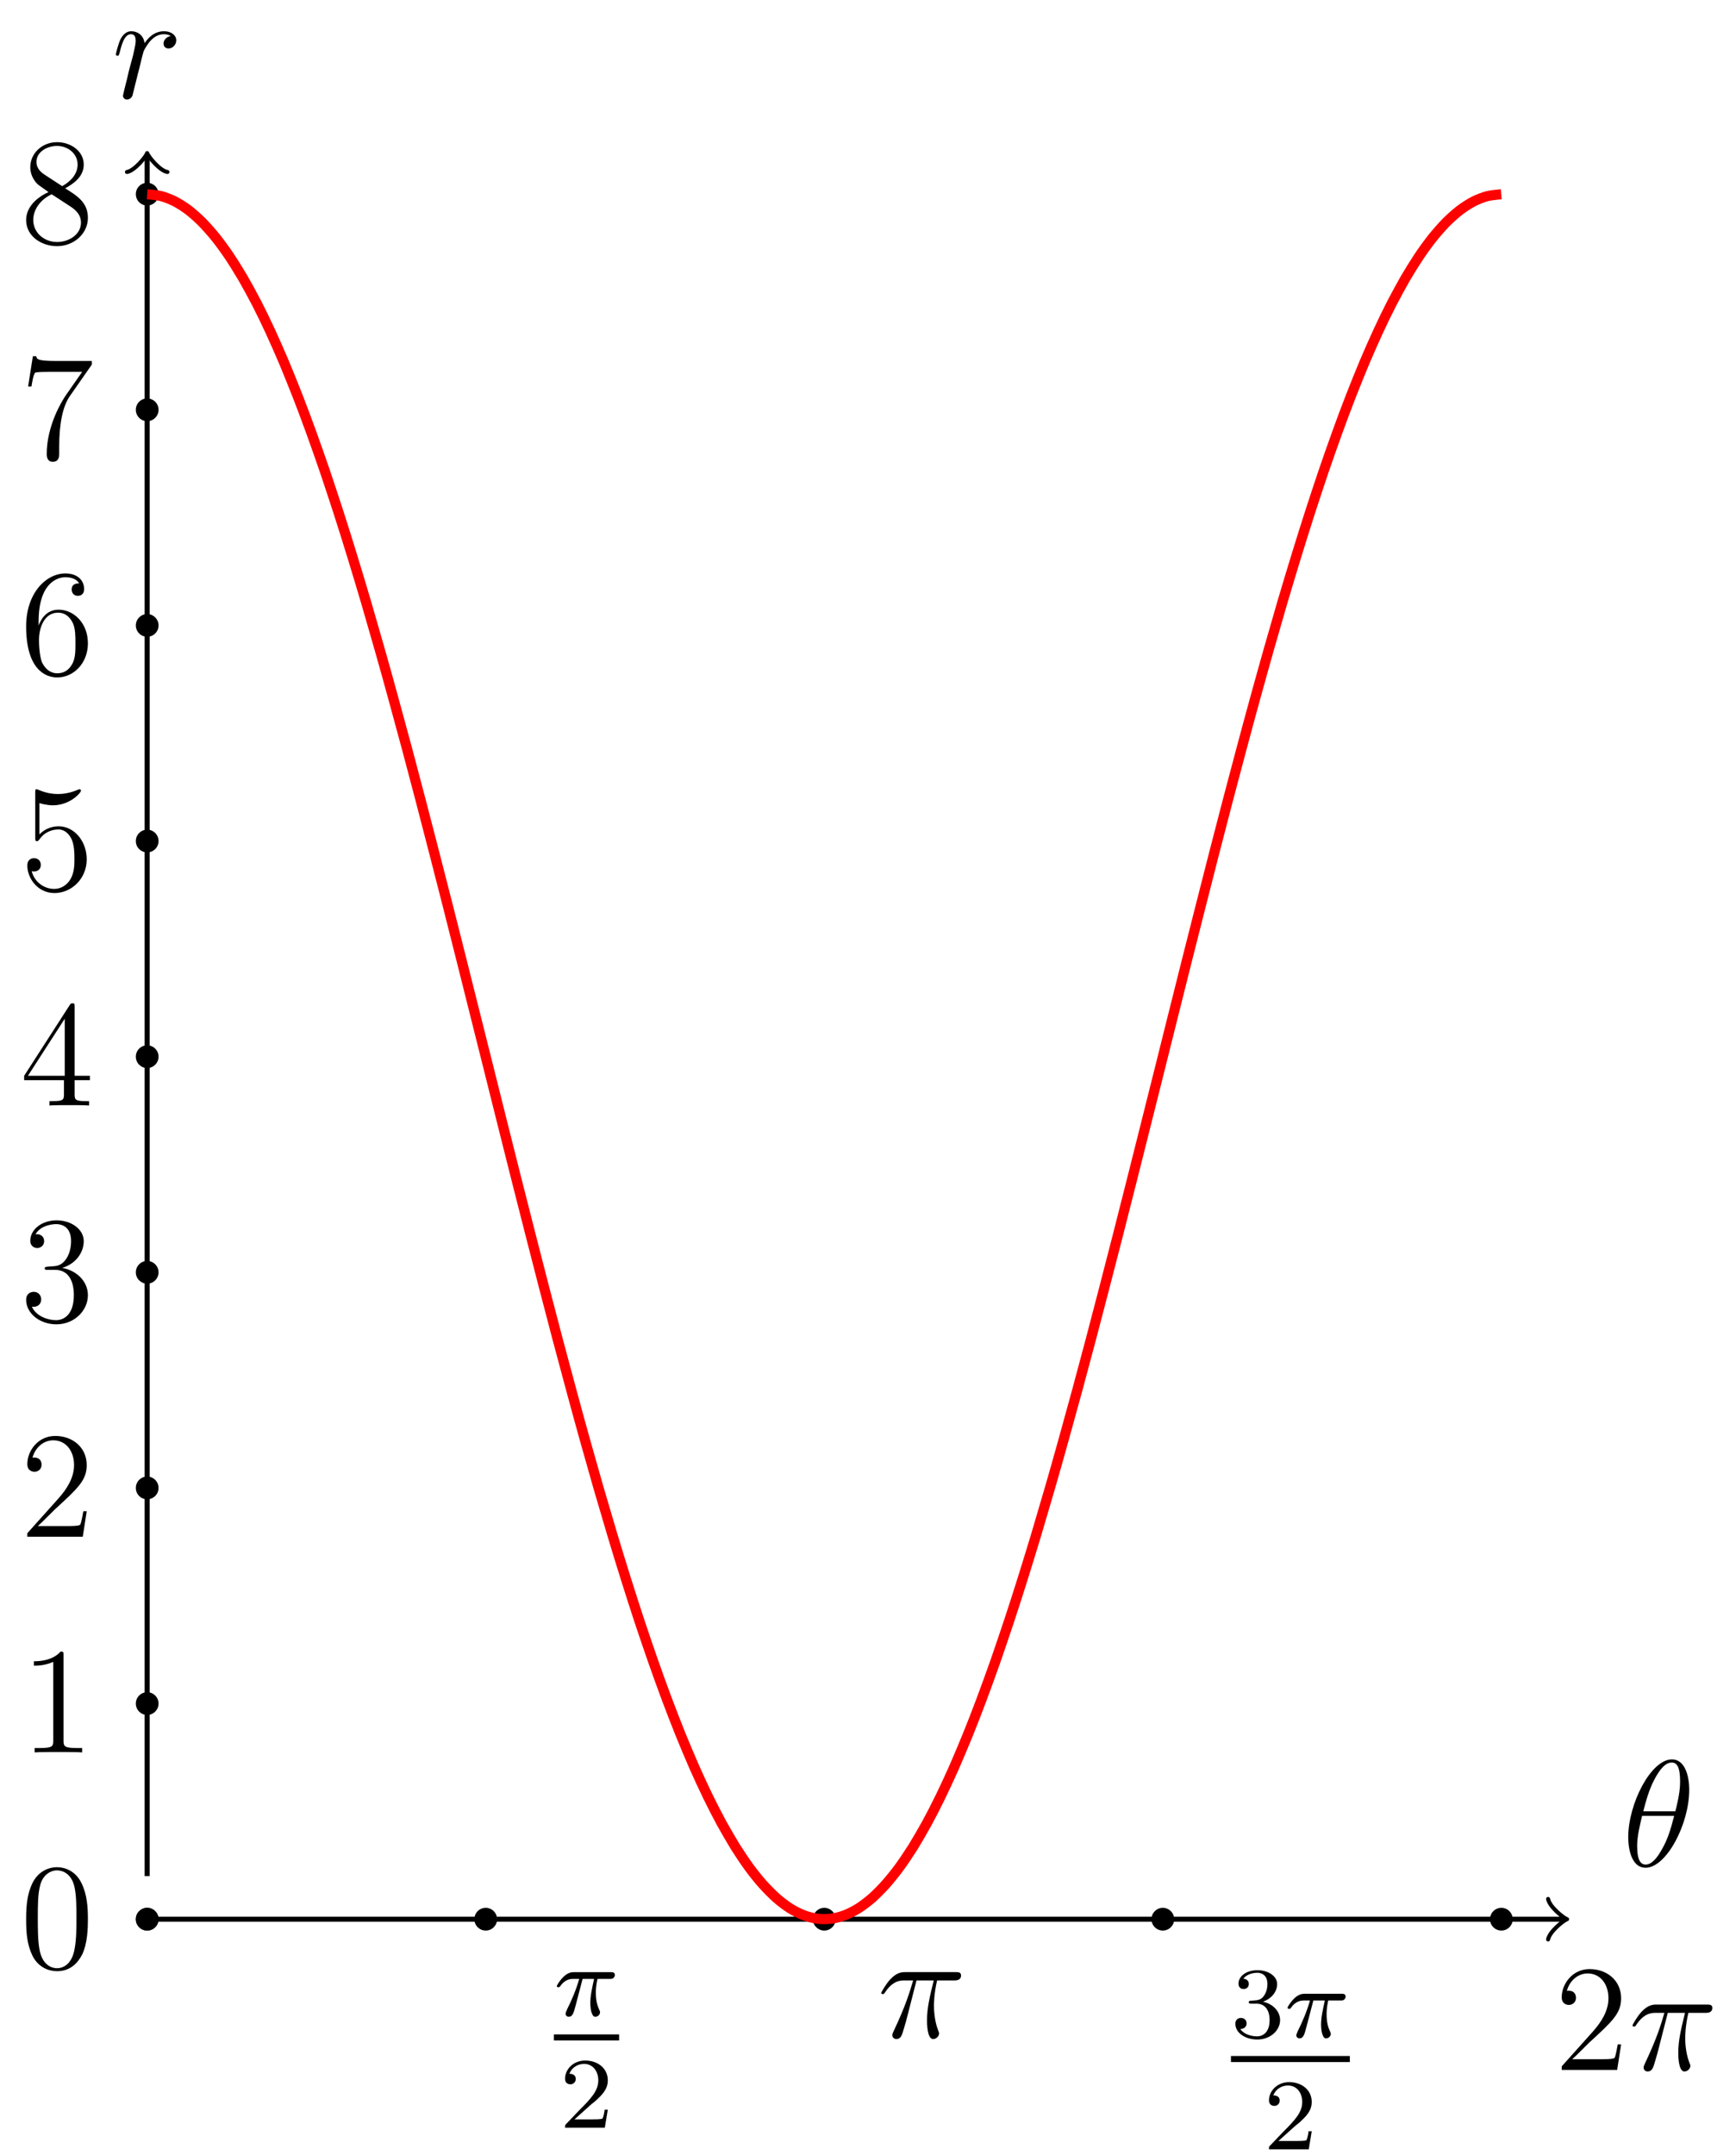 <?xml version="1.0" encoding="UTF-8"?>
<svg xmlns="http://www.w3.org/2000/svg" xmlns:xlink="http://www.w3.org/1999/xlink" width="137pt" height="170pt" viewBox="0 0 137 170" version="1.1">
<defs>
<g>
<symbol overflow="visible" id="glyph0-0">
<path style="stroke:none;" d=""/>
</symbol>
<symbol overflow="visible" id="glyph0-1">
<path style="stroke:none;" d="M 2.266 -2.906 L 3.172 -2.906 C 3.016 -2.188 2.875 -1.594 2.875 -1 C 2.875 -0.953 2.875 -0.609 2.953 -0.312 C 3.062 0.016 3.141 0.078 3.281 0.078 C 3.453 0.078 3.641 -0.078 3.641 -0.266 C 3.641 -0.312 3.641 -0.328 3.609 -0.406 C 3.438 -0.766 3.312 -1.156 3.312 -1.812 C 3.312 -1.984 3.312 -2.328 3.438 -2.906 L 4.406 -2.906 C 4.531 -2.906 4.609 -2.906 4.688 -2.969 C 4.797 -3.062 4.812 -3.156 4.812 -3.219 C 4.812 -3.438 4.609 -3.438 4.484 -3.438 L 1.609 -3.438 C 1.438 -3.438 1.125 -3.438 0.734 -3.047 C 0.453 -2.766 0.234 -2.406 0.234 -2.344 C 0.234 -2.266 0.281 -2.25 0.344 -2.25 C 0.438 -2.25 0.453 -2.266 0.5 -2.328 C 0.891 -2.906 1.359 -2.906 1.531 -2.906 L 2 -2.906 C 1.766 -2.062 1.344 -1.094 1.047 -0.516 C 1 -0.391 0.922 -0.234 0.922 -0.172 C 0.922 0 1.047 0.078 1.172 0.078 C 1.484 0.078 1.562 -0.219 1.734 -0.875 Z M 2.266 -2.906 "/>
</symbol>
<symbol overflow="visible" id="glyph1-0">
<path style="stroke:none;" d=""/>
</symbol>
<symbol overflow="visible" id="glyph1-1">
<path style="stroke:none;" d="M 2.25 -1.625 C 2.375 -1.75 2.703 -2.016 2.844 -2.125 C 3.328 -2.578 3.797 -3.016 3.797 -3.734 C 3.797 -4.688 3 -5.297 2.016 -5.297 C 1.047 -5.297 0.422 -4.578 0.422 -3.859 C 0.422 -3.469 0.734 -3.422 0.844 -3.422 C 1.016 -3.422 1.266 -3.531 1.266 -3.844 C 1.266 -4.25 0.859 -4.25 0.766 -4.25 C 1 -4.844 1.531 -5.031 1.922 -5.031 C 2.656 -5.031 3.047 -4.406 3.047 -3.734 C 3.047 -2.906 2.469 -2.297 1.516 -1.344 L 0.516 -0.297 C 0.422 -0.219 0.422 -0.203 0.422 0 L 3.562 0 L 3.797 -1.422 L 3.547 -1.422 C 3.531 -1.266 3.469 -0.875 3.375 -0.719 C 3.328 -0.656 2.719 -0.656 2.594 -0.656 L 1.172 -0.656 Z M 2.25 -1.625 "/>
</symbol>
<symbol overflow="visible" id="glyph1-2">
<path style="stroke:none;" d="M 2.016 -2.656 C 2.641 -2.656 3.047 -2.203 3.047 -1.359 C 3.047 -0.359 2.484 -0.078 2.062 -0.078 C 1.625 -0.078 1.016 -0.234 0.734 -0.656 C 1.031 -0.656 1.234 -0.844 1.234 -1.094 C 1.234 -1.359 1.047 -1.531 0.781 -1.531 C 0.578 -1.531 0.344 -1.406 0.344 -1.078 C 0.344 -0.328 1.156 0.172 2.078 0.172 C 3.125 0.172 3.875 -0.562 3.875 -1.359 C 3.875 -2.031 3.344 -2.625 2.531 -2.812 C 3.156 -3.031 3.641 -3.562 3.641 -4.203 C 3.641 -4.844 2.922 -5.297 2.094 -5.297 C 1.234 -5.297 0.594 -4.844 0.594 -4.234 C 0.594 -3.938 0.781 -3.812 1 -3.812 C 1.25 -3.812 1.406 -3.984 1.406 -4.219 C 1.406 -4.516 1.141 -4.625 0.969 -4.625 C 1.312 -5.062 1.922 -5.094 2.062 -5.094 C 2.266 -5.094 2.875 -5.031 2.875 -4.203 C 2.875 -3.656 2.641 -3.312 2.531 -3.188 C 2.297 -2.938 2.109 -2.922 1.625 -2.891 C 1.469 -2.891 1.406 -2.875 1.406 -2.766 C 1.406 -2.656 1.484 -2.656 1.625 -2.656 Z M 2.016 -2.656 "/>
</symbol>
<symbol overflow="visible" id="glyph2-0">
<path style="stroke:none;" d=""/>
</symbol>
<symbol overflow="visible" id="glyph2-1">
<path style="stroke:none;" d="M 3.094 -4.5 L 4.453 -4.5 C 4.125 -3.172 3.922 -2.297 3.922 -1.344 C 3.922 -1.172 3.922 0.125 4.406 0.125 C 4.656 0.125 4.875 -0.109 4.875 -0.312 C 4.875 -0.375 4.875 -0.391 4.797 -0.578 C 4.469 -1.406 4.469 -2.422 4.469 -2.516 C 4.469 -2.578 4.469 -3.438 4.719 -4.5 L 6.062 -4.5 C 6.219 -4.5 6.609 -4.5 6.609 -4.891 C 6.609 -5.156 6.391 -5.156 6.172 -5.156 L 2.234 -5.156 C 1.953 -5.156 1.547 -5.156 1 -4.562 C 0.688 -4.219 0.312 -3.578 0.312 -3.516 C 0.312 -3.438 0.375 -3.422 0.438 -3.422 C 0.531 -3.422 0.531 -3.453 0.594 -3.531 C 1.219 -4.5 1.844 -4.5 2.141 -4.5 L 2.828 -4.5 C 2.562 -3.609 2.266 -2.562 1.281 -0.484 C 1.188 -0.281 1.188 -0.266 1.188 -0.188 C 1.188 0.062 1.406 0.125 1.5 0.125 C 1.859 0.125 1.953 -0.188 2.094 -0.688 C 2.281 -1.297 2.281 -1.328 2.406 -1.812 Z M 3.094 -4.5 "/>
</symbol>
<symbol overflow="visible" id="glyph2-2">
<path style="stroke:none;" d="M 4.656 -4.891 C 4.281 -4.812 4.094 -4.547 4.094 -4.297 C 4.094 -4 4.312 -3.906 4.484 -3.906 C 4.812 -3.906 5.094 -4.203 5.094 -4.547 C 5.094 -4.938 4.719 -5.266 4.125 -5.266 C 3.641 -5.266 3.094 -5.062 2.594 -4.328 C 2.516 -4.953 2.031 -5.266 1.547 -5.266 C 1.094 -5.266 0.844 -4.906 0.703 -4.656 C 0.5 -4.219 0.328 -3.5 0.328 -3.438 C 0.328 -3.391 0.375 -3.328 0.453 -3.328 C 0.547 -3.328 0.562 -3.344 0.641 -3.625 C 0.812 -4.344 1.047 -5.031 1.516 -5.031 C 1.812 -5.031 1.891 -4.828 1.891 -4.484 C 1.891 -4.219 1.766 -3.75 1.688 -3.375 L 1.344 -2.094 C 1.297 -1.859 1.172 -1.328 1.109 -1.109 C 1.031 -0.797 0.891 -0.234 0.891 -0.172 C 0.891 -0.016 1.031 0.125 1.203 0.125 C 1.344 0.125 1.562 0.031 1.641 -0.203 C 1.672 -0.297 2.109 -2.109 2.188 -2.375 C 2.25 -2.641 2.312 -2.891 2.375 -3.156 C 2.422 -3.328 2.469 -3.516 2.516 -3.672 C 2.547 -3.781 2.875 -4.359 3.172 -4.625 C 3.312 -4.75 3.625 -5.031 4.109 -5.031 C 4.297 -5.031 4.5 -5 4.656 -4.891 Z M 4.656 -4.891 "/>
</symbol>
<symbol overflow="visible" id="glyph2-3">
<path style="stroke:none;" d="M 5.297 -6.016 C 5.297 -7.234 4.906 -8.422 3.938 -8.422 C 2.266 -8.422 0.484 -4.906 0.484 -2.281 C 0.484 -1.734 0.594 0.125 1.859 0.125 C 3.484 0.125 5.297 -3.297 5.297 -6.016 Z M 1.672 -4.328 C 1.859 -5.031 2.109 -6.031 2.578 -6.891 C 2.969 -7.609 3.391 -8.172 3.922 -8.172 C 4.312 -8.172 4.578 -7.844 4.578 -6.688 C 4.578 -6.266 4.547 -5.672 4.203 -4.328 Z M 4.109 -3.969 C 3.812 -2.797 3.562 -2.047 3.125 -1.297 C 2.781 -0.688 2.359 -0.125 1.859 -0.125 C 1.5 -0.125 1.188 -0.406 1.188 -1.594 C 1.188 -2.359 1.391 -3.172 1.578 -3.969 Z M 4.109 -3.969 "/>
</symbol>
<symbol overflow="visible" id="glyph3-0">
<path style="stroke:none;" d=""/>
</symbol>
<symbol overflow="visible" id="glyph3-1">
<path style="stroke:none;" d="M 5.266 -2.016 L 5 -2.016 C 4.953 -1.812 4.859 -1.141 4.75 -0.953 C 4.656 -0.844 3.984 -0.844 3.625 -0.844 L 1.406 -0.844 C 1.734 -1.125 2.469 -1.891 2.766 -2.172 C 4.594 -3.844 5.266 -4.469 5.266 -5.656 C 5.266 -7.031 4.172 -7.953 2.781 -7.953 C 1.406 -7.953 0.578 -6.766 0.578 -5.734 C 0.578 -5.125 1.109 -5.125 1.141 -5.125 C 1.406 -5.125 1.703 -5.312 1.703 -5.688 C 1.703 -6.031 1.484 -6.25 1.141 -6.25 C 1.047 -6.25 1.016 -6.25 0.984 -6.234 C 1.203 -7.047 1.859 -7.609 2.625 -7.609 C 3.641 -7.609 4.266 -6.75 4.266 -5.656 C 4.266 -4.641 3.688 -3.75 3 -2.984 L 0.578 -0.281 L 0.578 0 L 4.953 0 Z M 5.266 -2.016 "/>
</symbol>
<symbol overflow="visible" id="glyph3-2">
<path style="stroke:none;" d="M 5.359 -3.828 C 5.359 -4.812 5.297 -5.781 4.859 -6.688 C 4.375 -7.688 3.516 -7.953 2.922 -7.953 C 2.234 -7.953 1.391 -7.609 0.938 -6.609 C 0.609 -5.859 0.484 -5.109 0.484 -3.828 C 0.484 -2.672 0.578 -1.797 1 -0.938 C 1.469 -0.031 2.297 0.25 2.922 0.25 C 3.953 0.25 4.547 -0.375 4.906 -1.062 C 5.328 -1.953 5.359 -3.125 5.359 -3.828 Z M 2.922 0.016 C 2.531 0.016 1.75 -0.203 1.531 -1.5 C 1.406 -2.219 1.406 -3.125 1.406 -3.969 C 1.406 -4.953 1.406 -5.828 1.594 -6.531 C 1.797 -7.344 2.406 -7.703 2.922 -7.703 C 3.375 -7.703 4.062 -7.438 4.297 -6.406 C 4.453 -5.719 4.453 -4.781 4.453 -3.969 C 4.453 -3.172 4.453 -2.266 4.312 -1.531 C 4.094 -0.219 3.328 0.016 2.922 0.016 Z M 2.922 0.016 "/>
</symbol>
<symbol overflow="visible" id="glyph3-3">
<path style="stroke:none;" d="M 3.438 -7.656 C 3.438 -7.938 3.438 -7.953 3.203 -7.953 C 2.922 -7.625 2.312 -7.188 1.094 -7.188 L 1.094 -6.844 C 1.359 -6.844 1.953 -6.844 2.625 -7.141 L 2.625 -0.922 C 2.625 -0.484 2.578 -0.344 1.531 -0.344 L 1.156 -0.344 L 1.156 0 C 1.484 -0.031 2.641 -0.031 3.031 -0.031 C 3.438 -0.031 4.578 -0.031 4.906 0 L 4.906 -0.344 L 4.531 -0.344 C 3.484 -0.344 3.438 -0.484 3.438 -0.922 Z M 3.438 -7.656 "/>
</symbol>
<symbol overflow="visible" id="glyph3-4">
<path style="stroke:none;" d="M 2.203 -4.297 C 2 -4.281 1.953 -4.266 1.953 -4.156 C 1.953 -4.047 2.016 -4.047 2.219 -4.047 L 2.766 -4.047 C 3.797 -4.047 4.25 -3.203 4.25 -2.062 C 4.25 -0.484 3.438 -0.078 2.844 -0.078 C 2.266 -0.078 1.297 -0.344 0.938 -1.141 C 1.328 -1.078 1.672 -1.297 1.672 -1.719 C 1.672 -2.062 1.422 -2.312 1.094 -2.312 C 0.797 -2.312 0.484 -2.141 0.484 -1.688 C 0.484 -0.625 1.547 0.25 2.875 0.25 C 4.297 0.25 5.359 -0.844 5.359 -2.047 C 5.359 -3.141 4.469 -4 3.328 -4.203 C 4.359 -4.5 5.031 -5.375 5.031 -6.312 C 5.031 -7.25 4.047 -7.953 2.891 -7.953 C 1.703 -7.953 0.812 -7.219 0.812 -6.344 C 0.812 -5.875 1.188 -5.766 1.359 -5.766 C 1.609 -5.766 1.906 -5.953 1.906 -6.312 C 1.906 -6.688 1.609 -6.859 1.344 -6.859 C 1.281 -6.859 1.25 -6.859 1.219 -6.844 C 1.672 -7.656 2.797 -7.656 2.859 -7.656 C 3.25 -7.656 4.031 -7.484 4.031 -6.312 C 4.031 -6.078 4 -5.422 3.641 -4.906 C 3.281 -4.375 2.875 -4.344 2.562 -4.328 Z M 2.203 -4.297 "/>
</symbol>
<symbol overflow="visible" id="glyph3-5">
<path style="stroke:none;" d="M 4.312 -7.781 C 4.312 -8.016 4.312 -8.062 4.141 -8.062 C 4.047 -8.062 4.016 -8.062 3.922 -7.922 L 0.328 -2.344 L 0.328 -2 L 3.469 -2 L 3.469 -0.906 C 3.469 -0.469 3.438 -0.344 2.562 -0.344 L 2.328 -0.344 L 2.328 0 C 2.609 -0.031 3.547 -0.031 3.891 -0.031 C 4.219 -0.031 5.172 -0.031 5.453 0 L 5.453 -0.344 L 5.219 -0.344 C 4.344 -0.344 4.312 -0.469 4.312 -0.906 L 4.312 -2 L 5.516 -2 L 5.516 -2.344 L 4.312 -2.344 Z M 3.531 -6.844 L 3.531 -2.344 L 0.625 -2.344 Z M 3.531 -6.844 "/>
</symbol>
<symbol overflow="visible" id="glyph3-6">
<path style="stroke:none;" d="M 1.531 -6.844 C 2.047 -6.688 2.469 -6.672 2.594 -6.672 C 3.938 -6.672 4.812 -7.656 4.812 -7.828 C 4.812 -7.875 4.781 -7.938 4.703 -7.938 C 4.688 -7.938 4.656 -7.938 4.547 -7.891 C 3.891 -7.609 3.312 -7.562 3 -7.562 C 2.219 -7.562 1.656 -7.812 1.422 -7.906 C 1.344 -7.938 1.312 -7.938 1.297 -7.938 C 1.203 -7.938 1.203 -7.859 1.203 -7.672 L 1.203 -4.125 C 1.203 -3.906 1.203 -3.844 1.344 -3.844 C 1.406 -3.844 1.422 -3.844 1.547 -4 C 1.875 -4.484 2.438 -4.766 3.031 -4.766 C 3.672 -4.766 3.984 -4.188 4.078 -3.984 C 4.281 -3.516 4.297 -2.922 4.297 -2.469 C 4.297 -2.016 4.297 -1.344 3.953 -0.797 C 3.688 -0.375 3.234 -0.078 2.703 -0.078 C 1.906 -0.078 1.141 -0.609 0.922 -1.484 C 0.984 -1.453 1.047 -1.453 1.109 -1.453 C 1.312 -1.453 1.641 -1.562 1.641 -1.969 C 1.641 -2.312 1.406 -2.5 1.109 -2.5 C 0.891 -2.5 0.578 -2.391 0.578 -1.922 C 0.578 -0.906 1.406 0.25 2.719 0.25 C 4.078 0.25 5.266 -0.891 5.266 -2.406 C 5.266 -3.828 4.297 -5.016 3.047 -5.016 C 2.359 -5.016 1.844 -4.703 1.531 -4.375 Z M 1.531 -6.844 "/>
</symbol>
<symbol overflow="visible" id="glyph3-7">
<path style="stroke:none;" d="M 1.469 -4.156 C 1.469 -7.188 2.938 -7.656 3.578 -7.656 C 4.016 -7.656 4.453 -7.531 4.672 -7.172 C 4.531 -7.172 4.078 -7.172 4.078 -6.688 C 4.078 -6.422 4.25 -6.188 4.562 -6.188 C 4.859 -6.188 5.062 -6.375 5.062 -6.719 C 5.062 -7.344 4.609 -7.953 3.578 -7.953 C 2.062 -7.953 0.484 -6.406 0.484 -3.781 C 0.484 -0.484 1.922 0.25 2.938 0.25 C 4.25 0.25 5.359 -0.891 5.359 -2.438 C 5.359 -4.031 4.25 -5.094 3.047 -5.094 C 1.984 -5.094 1.594 -4.172 1.469 -3.844 Z M 2.938 -0.078 C 2.188 -0.078 1.828 -0.734 1.719 -0.984 C 1.609 -1.297 1.5 -1.891 1.5 -2.719 C 1.5 -3.672 1.922 -4.859 3 -4.859 C 3.656 -4.859 4 -4.406 4.188 -4 C 4.375 -3.562 4.375 -2.969 4.375 -2.453 C 4.375 -1.844 4.375 -1.297 4.141 -0.844 C 3.844 -0.281 3.422 -0.078 2.938 -0.078 Z M 2.938 -0.078 "/>
</symbol>
<symbol overflow="visible" id="glyph3-8">
<path style="stroke:none;" d="M 5.672 -7.422 L 5.672 -7.703 L 2.797 -7.703 C 1.344 -7.703 1.328 -7.859 1.281 -8.078 L 1.016 -8.078 L 0.641 -5.688 L 0.906 -5.688 C 0.938 -5.906 1.047 -6.641 1.203 -6.781 C 1.297 -6.844 2.203 -6.844 2.359 -6.844 L 4.906 -6.844 L 3.641 -5.031 C 3.312 -4.562 2.109 -2.609 2.109 -0.359 C 2.109 -0.234 2.109 0.25 2.594 0.25 C 3.094 0.25 3.094 -0.219 3.094 -0.375 L 3.094 -0.969 C 3.094 -2.75 3.375 -4.141 3.938 -4.938 Z M 5.672 -7.422 "/>
</symbol>
<symbol overflow="visible" id="glyph3-9">
<path style="stroke:none;" d="M 3.562 -4.312 C 4.156 -4.641 5.031 -5.188 5.031 -6.188 C 5.031 -7.234 4.031 -7.953 2.922 -7.953 C 1.75 -7.953 0.812 -7.078 0.812 -5.984 C 0.812 -5.578 0.938 -5.172 1.266 -4.766 C 1.406 -4.609 1.406 -4.609 2.25 -4.016 C 1.094 -3.484 0.484 -2.672 0.484 -1.812 C 0.484 -0.531 1.703 0.25 2.922 0.25 C 4.25 0.25 5.359 -0.734 5.359 -1.984 C 5.359 -3.203 4.5 -3.734 3.562 -4.312 Z M 1.938 -5.391 C 1.781 -5.5 1.297 -5.812 1.297 -6.391 C 1.297 -7.172 2.109 -7.656 2.922 -7.656 C 3.781 -7.656 4.547 -7.047 4.547 -6.188 C 4.547 -5.453 4.016 -4.859 3.328 -4.484 Z M 2.5 -3.844 L 3.938 -2.906 C 4.25 -2.703 4.812 -2.328 4.812 -1.609 C 4.812 -0.688 3.891 -0.078 2.922 -0.078 C 1.906 -0.078 1.047 -0.812 1.047 -1.812 C 1.047 -2.734 1.719 -3.484 2.5 -3.844 Z M 2.5 -3.844 "/>
</symbol>
</g>
</defs>
<g id="surface1">
<path style=" stroke:none;fill-rule:nonzero;fill:rgb(0%,0%,0%);fill-opacity:1;" d="M 12.512 151.391 C 12.512 150.895 12.109 150.492 11.613 150.492 C 11.121 150.492 10.719 150.895 10.719 151.391 C 10.719 151.883 11.121 152.285 11.613 152.285 C 12.109 152.285 12.512 151.883 12.512 151.391 Z M 12.512 151.391 "/>
<path style=" stroke:none;fill-rule:nonzero;fill:rgb(0%,0%,0%);fill-opacity:1;" d="M 39.23 151.391 C 39.23 150.895 38.828 150.492 38.332 150.492 C 37.836 150.492 37.434 150.895 37.434 151.391 C 37.434 151.883 37.836 152.285 38.332 152.285 C 38.828 152.285 39.23 151.883 39.23 151.391 Z M 39.23 151.391 "/>
<path style=" stroke:none;fill-rule:nonzero;fill:rgb(0%,0%,0%);fill-opacity:1;" d="M 65.945 151.391 C 65.945 150.895 65.543 150.492 65.051 150.492 C 64.555 150.492 64.152 150.895 64.152 151.391 C 64.152 151.883 64.555 152.285 65.051 152.285 C 65.543 152.285 65.945 151.883 65.945 151.391 Z M 65.945 151.391 "/>
<path style=" stroke:none;fill-rule:nonzero;fill:rgb(0%,0%,0%);fill-opacity:1;" d="M 92.664 151.391 C 92.664 150.895 92.262 150.492 91.766 150.492 C 91.27 150.492 90.871 150.895 90.871 151.391 C 90.871 151.883 91.27 152.285 91.766 152.285 C 92.262 152.285 92.664 151.883 92.664 151.391 Z M 92.664 151.391 "/>
<path style=" stroke:none;fill-rule:nonzero;fill:rgb(0%,0%,0%);fill-opacity:1;" d="M 119.379 151.391 C 119.379 150.895 118.98 150.492 118.484 150.492 C 117.988 150.492 117.586 150.895 117.586 151.391 C 117.586 151.883 117.988 152.285 118.484 152.285 C 118.98 152.285 119.379 151.883 119.379 151.391 Z M 119.379 151.391 "/>
<g style="fill:rgb(0%,0%,0%);fill-opacity:1;">
  <use xlink:href="#glyph0-1" x="43.711" y="159.005"/>
</g>
<path style="fill:none;stroke-width:0.478;stroke-linecap:butt;stroke-linejoin:miter;stroke:rgb(0%,0%,0%);stroke-opacity:1;stroke-miterlimit:10;" d="M 67.809 -135.4 L 72.957 -135.4 " transform="matrix(1,0,0,-1,-24.1,25.316)"/>
<g style="fill:rgb(0%,0%,0%);fill-opacity:1;">
  <use xlink:href="#glyph1-1" x="44.169" y="167.835"/>
</g>
<g style="fill:rgb(0%,0%,0%);fill-opacity:1;">
  <use xlink:href="#glyph2-1" x="69.234" y="160.72"/>
</g>
<g style="fill:rgb(0%,0%,0%);fill-opacity:1;">
  <use xlink:href="#glyph1-2" x="97.146" y="160.709"/>
</g>
<g style="fill:rgb(0%,0%,0%);fill-opacity:1;">
  <use xlink:href="#glyph0-1" x="101.38" y="160.709"/>
</g>
<path style="fill:none;stroke-width:0.478;stroke-linecap:butt;stroke-linejoin:miter;stroke:rgb(0%,0%,0%);stroke-opacity:1;stroke-miterlimit:10;" d="M 67.808 -135.399 L 77.19 -135.399 " transform="matrix(1,0,0,-1,29.335,27.02)"/>
<g style="fill:rgb(0%,0%,0%);fill-opacity:1;">
  <use xlink:href="#glyph1-1" x="99.721" y="169.539"/>
</g>
<g style="fill:rgb(0%,0%,0%);fill-opacity:1;">
  <use xlink:href="#glyph3-1" x="122.668" y="163.278"/>
</g>
<g style="fill:rgb(0%,0%,0%);fill-opacity:1;">
  <use xlink:href="#glyph2-1" x="128.522" y="163.278"/>
</g>
<path style=" stroke:none;fill-rule:nonzero;fill:rgb(0%,0%,0%);fill-opacity:1;" d="M 12.512 151.391 C 12.512 150.895 12.109 150.492 11.613 150.492 C 11.121 150.492 10.719 150.895 10.719 151.391 C 10.719 151.883 11.121 152.285 11.613 152.285 C 12.109 152.285 12.512 151.883 12.512 151.391 Z M 12.512 151.391 "/>
<path style=" stroke:none;fill-rule:nonzero;fill:rgb(0%,0%,0%);fill-opacity:1;" d="M 12.512 134.379 C 12.512 133.883 12.109 133.484 11.613 133.484 C 11.121 133.484 10.719 133.883 10.719 134.379 C 10.719 134.875 11.121 135.277 11.613 135.277 C 12.109 135.277 12.512 134.875 12.512 134.379 Z M 12.512 134.379 "/>
<path style=" stroke:none;fill-rule:nonzero;fill:rgb(0%,0%,0%);fill-opacity:1;" d="M 12.512 117.371 C 12.512 116.875 12.109 116.473 11.613 116.473 C 11.121 116.473 10.719 116.875 10.719 117.371 C 10.719 117.867 11.121 118.266 11.613 118.266 C 12.109 118.266 12.512 117.867 12.512 117.371 Z M 12.512 117.371 "/>
<path style=" stroke:none;fill-rule:nonzero;fill:rgb(0%,0%,0%);fill-opacity:1;" d="M 12.512 100.363 C 12.512 99.867 12.109 99.465 11.613 99.465 C 11.121 99.465 10.719 99.867 10.719 100.363 C 10.719 100.855 11.121 101.258 11.613 101.258 C 12.109 101.258 12.512 100.855 12.512 100.363 Z M 12.512 100.363 "/>
<path style=" stroke:none;fill-rule:nonzero;fill:rgb(0%,0%,0%);fill-opacity:1;" d="M 12.512 83.352 C 12.512 82.855 12.109 82.457 11.613 82.457 C 11.121 82.457 10.719 82.855 10.719 83.352 C 10.719 83.848 11.121 84.25 11.613 84.25 C 12.109 84.25 12.512 83.848 12.512 83.352 Z M 12.512 83.352 "/>
<path style=" stroke:none;fill-rule:nonzero;fill:rgb(0%,0%,0%);fill-opacity:1;" d="M 12.512 66.344 C 12.512 65.848 12.109 65.445 11.613 65.445 C 11.121 65.445 10.719 65.848 10.719 66.344 C 10.719 66.84 11.121 67.238 11.613 67.238 C 12.109 67.238 12.512 66.84 12.512 66.344 Z M 12.512 66.344 "/>
<path style=" stroke:none;fill-rule:nonzero;fill:rgb(0%,0%,0%);fill-opacity:1;" d="M 12.512 49.336 C 12.512 48.84 12.109 48.438 11.613 48.438 C 11.121 48.438 10.719 48.84 10.719 49.336 C 10.719 49.828 11.121 50.23 11.613 50.23 C 12.109 50.23 12.512 49.828 12.512 49.336 Z M 12.512 49.336 "/>
<path style=" stroke:none;fill-rule:nonzero;fill:rgb(0%,0%,0%);fill-opacity:1;" d="M 12.512 32.324 C 12.512 31.828 12.109 31.43 11.613 31.43 C 11.121 31.43 10.719 31.828 10.719 32.324 C 10.719 32.82 11.121 33.223 11.613 33.223 C 12.109 33.223 12.512 32.82 12.512 32.324 Z M 12.512 32.324 "/>
<path style=" stroke:none;fill-rule:nonzero;fill:rgb(0%,0%,0%);fill-opacity:1;" d="M 12.512 15.316 C 12.512 14.82 12.109 14.418 11.613 14.418 C 11.121 14.418 10.719 14.82 10.719 15.316 C 10.719 15.812 11.121 16.211 11.613 16.211 C 12.109 16.211 12.512 15.812 12.512 15.316 Z M 12.512 15.316 "/>
<g style="fill:rgb(0%,0%,0%);fill-opacity:1;">
  <use xlink:href="#glyph3-2" x="1.578" y="155.241"/>
</g>
<g style="fill:rgb(0%,0%,0%);fill-opacity:1;">
  <use xlink:href="#glyph3-3" x="1.578" y="138.232"/>
</g>
<g style="fill:rgb(0%,0%,0%);fill-opacity:1;">
  <use xlink:href="#glyph3-1" x="1.578" y="121.223"/>
</g>
<g style="fill:rgb(0%,0%,0%);fill-opacity:1;">
  <use xlink:href="#glyph3-4" x="1.578" y="104.215"/>
</g>
<g style="fill:rgb(0%,0%,0%);fill-opacity:1;">
  <use xlink:href="#glyph3-5" x="1.578" y="87.205"/>
</g>
<g style="fill:rgb(0%,0%,0%);fill-opacity:1;">
  <use xlink:href="#glyph3-6" x="1.578" y="70.196"/>
</g>
<g style="fill:rgb(0%,0%,0%);fill-opacity:1;">
  <use xlink:href="#glyph3-7" x="1.578" y="53.187"/>
</g>
<g style="fill:rgb(0%,0%,0%);fill-opacity:1;">
  <use xlink:href="#glyph3-8" x="1.578" y="36.177"/>
</g>
<g style="fill:rgb(0%,0%,0%);fill-opacity:1;">
  <use xlink:href="#glyph3-9" x="1.578" y="19.168"/>
</g>
<path style="fill:none;stroke-width:0.399;stroke-linecap:butt;stroke-linejoin:miter;stroke:rgb(0%,0%,0%);stroke-opacity:1;stroke-miterlimit:10;" d="M -0.002 3.4 L -0.002 139.011 " transform="matrix(1,0,0,-1,11.615,151.389)"/>
<path style="fill:none;stroke-width:0.319;stroke-linecap:round;stroke-linejoin:round;stroke:rgb(0%,0%,0%);stroke-opacity:1;stroke-miterlimit:10;" d="M -1.194 1.595 C -1.096 0.998 0.002 0.099 0.298 0.002 C 0.002 -0.1 -1.096 -0.994 -1.194 -1.596 " transform="matrix(0,-1,-1,0,11.615,12.373)"/>
<g style="fill:rgb(0%,0%,0%);fill-opacity:1;">
  <use xlink:href="#glyph2-2" x="8.815" y="7.73"/>
</g>
<path style="fill:none;stroke-width:0.399;stroke-linecap:butt;stroke-linejoin:miter;stroke:rgb(0%,0%,0%);stroke-opacity:1;stroke-miterlimit:10;" d="M 0.85 -0.002 L 111.753 -0.002 " transform="matrix(1,0,0,-1,11.615,151.389)"/>
<path style="fill:none;stroke-width:0.319;stroke-linecap:round;stroke-linejoin:round;stroke:rgb(0%,0%,0%);stroke-opacity:1;stroke-miterlimit:10;" d="M -1.197 1.596 C -1.096 0.994 0.002 0.1 0.299 -0.002 C 0.002 -0.099 -1.096 -0.998 -1.197 -1.595 " transform="matrix(1,0,0,-1,123.369,151.389)"/>
<g style="fill:rgb(0%,0%,0%);fill-opacity:1;">
  <use xlink:href="#glyph2-3" x="128.011" y="147.205"/>
</g>
<path style="fill:none;stroke-width:0.797;stroke-linecap:butt;stroke-linejoin:miter;stroke:rgb(100%,0%,0%);stroke-opacity:1;stroke-miterlimit:10;" d="M -0.002 136.066 C -0.002 136.066 0.78 136.003 1.08 135.925 C 1.377 135.851 1.858 135.667 2.158 135.515 C 2.459 135.363 2.94 135.062 3.236 134.835 C 3.537 134.609 4.018 134.183 4.318 133.882 C 4.615 133.581 5.096 133.042 5.397 132.667 C 5.697 132.296 6.178 131.636 6.475 131.191 C 6.775 130.746 7.256 129.972 7.557 129.457 C 7.854 128.945 8.334 128.066 8.635 127.484 C 8.936 126.902 9.416 125.914 9.713 125.265 C 10.014 124.617 10.494 123.527 10.795 122.816 C 11.092 122.105 11.572 120.918 11.873 120.149 C 12.174 119.379 12.654 118.098 12.951 117.27 C 13.252 116.446 13.732 115.075 14.033 114.196 C 14.33 113.317 14.81 111.864 15.111 110.934 C 15.412 110.005 15.892 108.473 16.189 107.497 C 16.49 106.524 16.97 104.923 17.271 103.903 C 17.568 102.888 18.049 101.224 18.349 100.165 C 18.65 99.111 19.131 97.388 19.427 96.298 C 19.728 95.208 20.209 93.435 20.509 92.318 C 20.806 91.201 21.287 89.381 21.587 88.24 C 21.888 87.096 22.369 85.24 22.666 84.076 C 22.966 82.912 23.447 81.033 23.748 79.854 C 24.044 78.674 24.525 76.768 24.826 75.58 C 25.126 74.389 25.607 72.475 25.904 71.28 C 26.205 70.081 26.685 68.159 26.986 66.964 C 27.283 65.765 27.763 63.847 28.064 62.651 C 28.365 61.456 28.845 59.546 29.142 58.363 C 29.443 57.175 29.923 55.281 30.224 54.109 C 30.521 52.937 31.001 51.07 31.302 49.914 C 31.603 48.761 32.083 46.926 32.38 45.793 C 32.681 44.66 33.161 42.863 33.462 41.762 C 33.759 40.656 34.239 38.907 34.54 37.832 C 34.841 36.762 35.321 35.063 35.618 34.028 C 35.919 32.993 36.4 31.36 36.7 30.36 C 36.997 29.364 37.478 27.798 37.778 26.845 C 38.079 25.892 38.556 24.396 38.856 23.493 C 39.157 22.587 39.638 21.177 39.938 20.321 C 40.235 19.47 40.716 18.142 41.017 17.341 C 41.317 16.544 41.794 15.306 42.095 14.564 C 42.395 13.826 42.876 12.685 43.173 12.006 C 43.474 11.326 43.954 10.287 44.255 9.67 C 44.552 9.056 45.032 8.123 45.333 7.572 C 45.634 7.025 46.114 6.197 46.411 5.717 C 46.712 5.236 47.192 4.518 47.493 4.107 C 47.79 3.697 48.27 3.1 48.571 2.764 C 48.872 2.428 49.352 1.944 49.649 1.678 C 49.95 1.412 50.43 1.049 50.731 0.858 C 51.028 0.67 51.508 0.428 51.809 0.315 C 52.11 0.198 52.59 0.076 52.887 0.037 C 53.188 -0.002 53.669 -0.002 53.969 0.037 C 54.266 0.073 54.747 0.198 55.047 0.311 C 55.348 0.424 55.829 0.666 56.126 0.854 C 56.426 1.041 56.907 1.408 57.208 1.67 C 57.504 1.936 57.985 2.416 58.286 2.756 C 58.586 3.092 59.067 3.686 59.364 4.096 C 59.664 4.506 60.145 5.221 60.446 5.701 C 60.743 6.182 61.223 7.01 61.524 7.557 C 61.825 8.103 62.305 9.037 62.602 9.654 C 62.903 10.267 63.383 11.306 63.684 11.986 C 63.981 12.666 64.461 13.806 64.762 14.544 C 65.063 15.283 65.543 16.521 65.84 17.318 C 66.141 18.118 66.621 19.443 66.922 20.294 C 67.219 21.15 67.699 22.56 68 23.466 C 68.301 24.368 68.781 25.864 69.078 26.813 C 69.379 27.766 69.859 29.337 70.16 30.333 C 70.457 31.329 70.938 32.961 71.238 33.997 C 71.539 35.032 72.02 36.731 72.316 37.801 C 72.617 38.875 73.098 40.625 73.398 41.727 C 73.695 42.832 74.176 44.629 74.477 45.758 C 74.777 46.89 75.258 48.726 75.555 49.883 C 75.855 51.035 76.336 52.906 76.637 54.078 C 76.933 55.246 77.414 57.14 77.715 58.327 C 78.015 59.511 78.496 61.421 78.793 62.616 C 79.094 63.808 79.574 65.729 79.875 66.929 C 80.172 68.124 80.652 70.046 80.953 71.245 C 81.254 72.44 81.734 74.354 82.031 75.545 C 82.332 76.733 82.812 78.639 83.113 79.819 C 83.41 80.998 83.89 82.881 84.191 84.045 C 84.492 85.209 84.972 87.06 85.269 88.205 C 85.57 89.349 86.05 91.166 86.351 92.287 C 86.648 93.404 87.128 95.177 87.429 96.267 C 87.73 97.357 88.207 99.079 88.507 100.134 C 88.808 101.192 89.289 102.856 89.585 103.876 C 89.886 104.891 90.367 106.493 90.667 107.469 C 90.968 108.442 91.445 109.977 91.746 110.907 C 92.046 111.836 92.527 113.29 92.824 114.168 C 93.124 115.047 93.605 116.418 93.906 117.246 C 94.202 118.074 94.683 119.356 94.984 120.125 C 95.284 120.898 95.765 122.086 96.062 122.797 C 96.363 123.508 96.843 124.598 97.144 125.246 C 97.441 125.894 97.921 126.883 98.222 127.465 C 98.523 128.047 99.003 128.929 99.3 129.445 C 99.601 129.961 100.081 130.73 100.382 131.179 C 100.679 131.625 101.159 132.285 101.46 132.656 C 101.761 133.031 102.241 133.574 102.538 133.874 C 102.839 134.175 103.319 134.601 103.62 134.827 C 103.917 135.054 104.397 135.359 104.698 135.511 C 104.999 135.663 105.479 135.847 105.776 135.921 C 106.077 135.999 106.858 136.066 106.858 136.066 " transform="matrix(1,0,0,-1,11.615,151.389)"/>
</g>
</svg>
